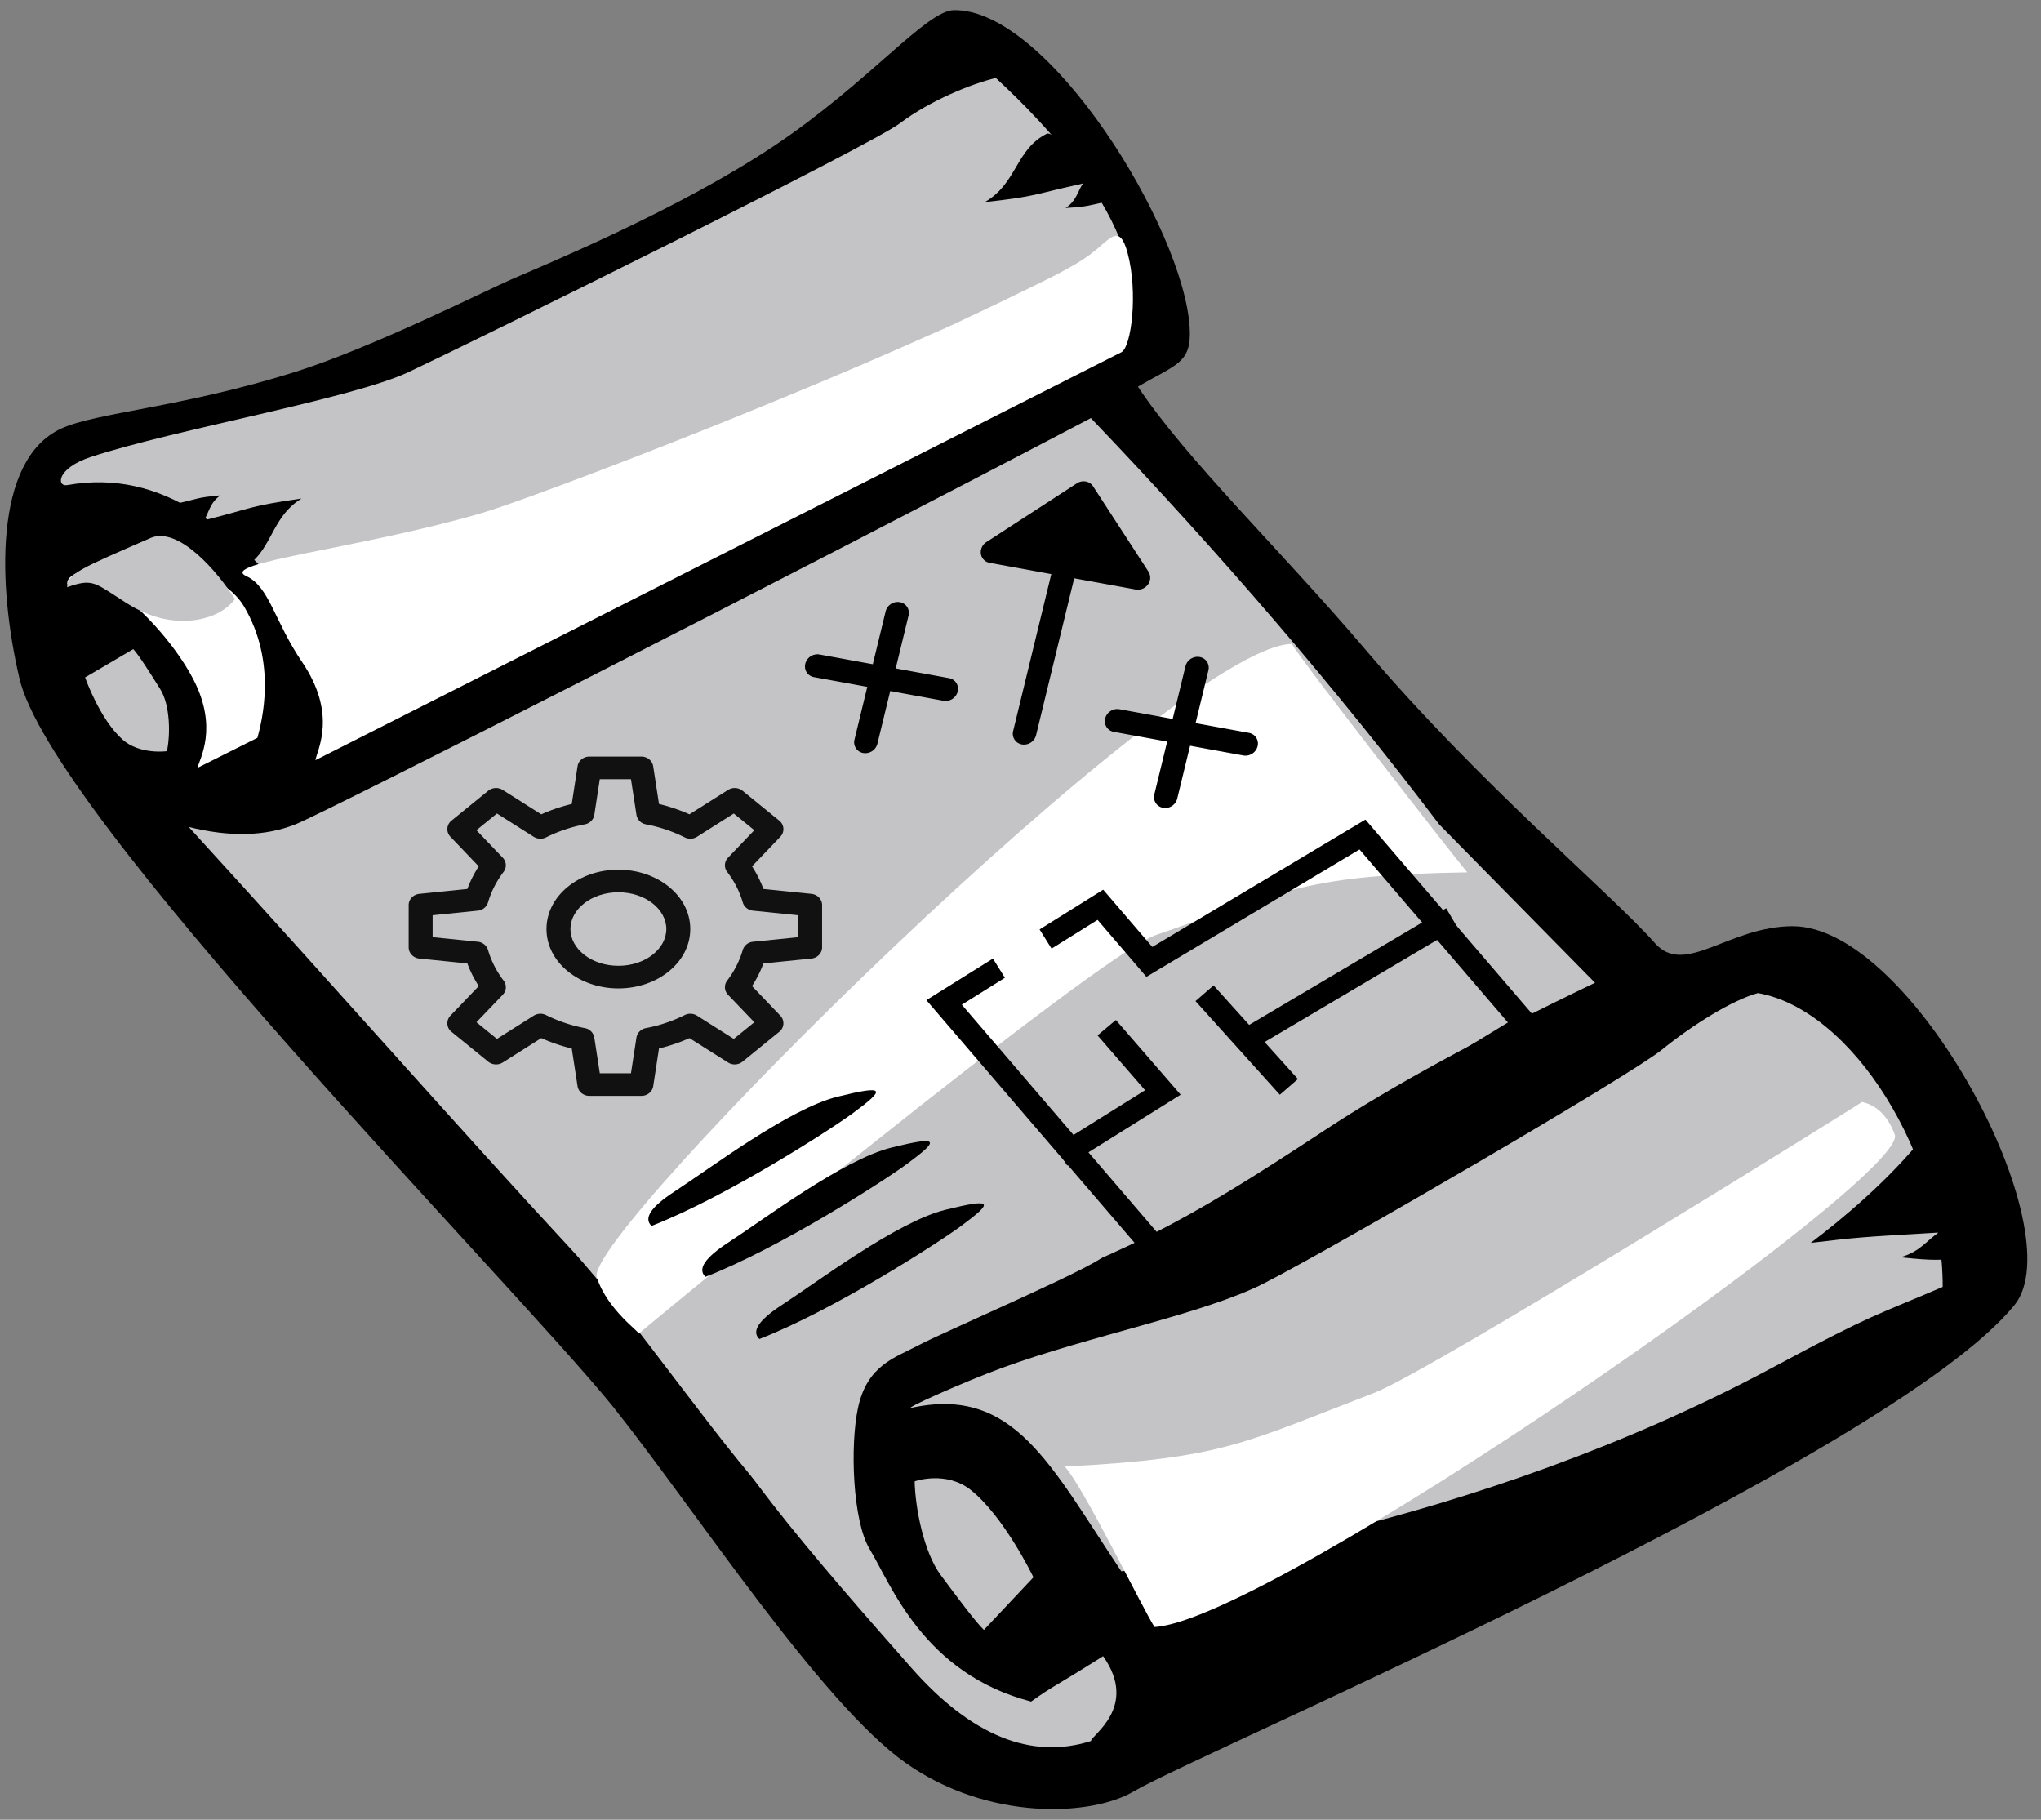 <svg xmlns="http://www.w3.org/2000/svg" viewBox="0 0 129 115">
  <rect x="0" y="0" width="129" height="115" fill="#808080" stroke="none"/>
  <g id="Symbols" fill="none" fill-rule="evenodd">
    <g id="Full_spec" transform="translate(-23 -21)">
      <g id="Group-13">
        <g id="Specifications" transform="translate(23.329 21.639)">
          <g id="Group-78">
            <g id="Group-77">
              <g id="Group-76">
                <path id="Oval" fill="#000" d="M38.4 88.235C31.9 80.229 2.79 50.837.886 42.17-.456 36.427-.762 28.43 3.536 26.446c2.203-1.017 7.61-1.326 14.77-3.574 4.85-1.523 12.05-5.14 13.655-5.84 2.28-.993 10.597-4.418 16.64-8.455C54.535 4.614 58.201.03 59.962.001 65.925-.1 74.475 13.772 74.863 20.047c.142 2.287-.839 2.316-3.27 3.75 3.036 4.584 9.103 10.406 14.398 16.639 7.2 8.473 15.503 15.386 18.28 18.53 1.893 2.144 4.654-1.072 8.71-1.072 7.573 0 17.798 19.298 14.011 23.944-7.924 9.72-51.464 28.254-55.669 30.733-2.686 1.584-9.197 1.872-14.39-1.787C51.542 106.986 43.635 94.8 38.4 88.235z"/>
                <path id="Path-Copy-53" fill="#C4C3C6" d="M64.501 102.327c-.026.022-2.099.335-3.41-1.16-1.765-2.01-2.903-5.998-2.931-6.112l3.66-2.73c.415.557 1.252 2.224 2.089 3.892.808 1.611.843 4.497.592 6.11z" transform="rotate(170 61.4 97.347)"/>
                <path id="Rectangle" fill="#C4C3C6" d="M49.359 95.06c-3.408-3.216-9.646-12.502-13.633-16.796-6.853-7.38-14.643-16.26-24.124-26.64 2.6.645 4.85.589 6.748-.17 1.898-.757 31.05-15.572 50.27-25.672C76.895 34.44 84.234 43 90.636 51.462l9.846 10.006c-7.18 3.442-12.86 6.539-17.041 9.291-9.385 6.179-12.386 7.68-23.48 11.793-7.069 2.621-10.603 6.79-10.603 12.508z"/>
                <path id="Path-Copy-55" fill="#FFF" d="M46.77 82.337c-.642-1.216-9.209-13.502-10.32-14.994 10.056.359 11.41-.507 19.85-2.923C60.11 63.33 90.433 40.91 90.273 40.96c-.16.05 1.884 1.571 2.46 3.707.736 2.73-38.615 37.934-45.964 37.671z" transform="rotate(177 64.597 61.649)"/>
                <path id="Rectangle-Copy-37" fill="#000" d="M58.846 14.276c1.441-1.02 2.408-1.705 4.242-2.506 1.835-.8-5.203 3.186-4.242 2.506z"/>
                <path id="Path" fill="#FFF" d="M15.942 45.988l-3.792 1.9c.135-.572 1.333-2.524-.261-5.6-1.24-2.39-3.612-4.787-4.745-5.457-1.432-.846-2.509-1.028-3.229-.544.001-.82 1.114-.777 5.734-2.694 1.314 1.39 4.36 2.266 5.436 4.077 2.137 3.602 1.113 7.355.857 8.318z"/>
                <g id="Group-74" transform="rotate(-2 1861.98 -1199.293)">
                  <g id="Group-75" fill="#C4C3C6" transform="translate(0 13.223)">
                    <path id="Path-Copy-56" d="M26.675 25.202c-2.583 3.366-17.813 12.107-25.667 6.414-.491-.357 10.517-3.971 12.207-4.696 1.5-.642 3.306-.938 4.123-3.593.713-2.315.967-7.09.043-8.963-1.16-2.353-2.694-8.122-9.326-10.483-1.605.94-1.196.616-4.783 2.461-1.976-3.397 1.201-4.919 1.233-5.275C8.385.203 12.02 2.068 15.41 6.662c5.085 6.892 12 16.352 11.265 18.54z" transform="rotate(177 13.86 17.179)"/>
                  </g>
                  <path id="Path-Copy-54" fill="#C4C3C6" d="M67.823.234C73.817 1.513 79.15 10.986 78.846 19.2c-4.23 1.649-4.39 1.494-10.782 4.65-19.685 9.722-39.927 11.406-41.729 11.499-4.29-6.936-6.371-11.94-12.863-10.794-.707.125 3.396-1.537 5.77-2.313 5.716-1.868 12.917-2.968 16.766-4.777C40.746 15.24 59.584 5.142 61.613 3.614 63.642 2.085 66.2.617 67.823.234z"/>
                  <path id="Path-Copy-55" fill="#FFF" d="M27.516 37.795c-.643-1.216-3.652-9.103-4.762-10.595 10.055.359 11.409-.507 19.848-2.923 3.811-1.09 32.537-15.699 32.377-15.649-.16.05 1.284.11 1.86 2.245.735 2.73-41.974 27.184-49.323 26.922z" transform="rotate(-3 49.8 23.213)"/>
                </g>
                <path id="Path" fill="#C4C3C6" d="M9.18 33.362c1.78-.771 4.274 2.17 5.339 3.858-.712.948-2.034 1.404-3.398 1.375-2.047-.044-3.48-1.148-4.084-1.532-1.385-.88-1.603-1.14-3.122-.59-.004-.843.826-1.177 5.266-3.11zM10.222 46.829c-.022.014-1.734.23-2.804-.728-1.44-1.288-2.344-3.858-2.367-3.931l3.043-1.787c.338.357 1.014 1.43 1.69 2.502.654 1.036.659 2.9.438 3.944z"/>
                <path id="Path-Copy-5" fill="#C4C3C6" d="M62.613 4.289c1.136 1.072 9.846 8.934 8.356 14.88-1.678-2.206-5.573-1.876-11.683.99-9.167 4.3-38.541 18.35-40.223 18.437-4.5-5.82-9.089-9.649-15.148-8.577-.66.117-.7-1.06 1.515-1.786 5.335-1.748 16.478-3.67 20.07-5.361 4.422-2.081 29.16-14.295 31.054-15.724 1.894-1.43 4.544-2.502 6.06-2.86z"/>
                <path id="Path-Copy-6" fill="#FFF" d="M70.562 21.612l-50.956 25.79c.112-.647 1.404-2.902-.846-6.211-1.75-2.572-2.06-4.753-3.517-5.419-1.843-.841 7.124-1.737 14.802-3.966 3.468-1.007 22.802-8.434 33.326-13.58 2.248-1.1 4.085-1.93 5.301-2.859 1.173-.896 1.755-1.948 2.273 0 .66 2.491.237 5.88-.383 6.245z"/>
                <path id="Path" fill="#000" d="M68.319 11.26c.078-.036.164-.067.259-.092.31.072 1.518 1.841.728 1.81-1.431-.054-1.251.053-2.786-.205.78-.274.982-.872 1.437-1.274-.058.01-.122.016-.193.015-3.15-.04-2.745.141-6.142-.25 2.288-.69 2.645-2.83 4.829-3.338.573.095 2.305 2.532 1.868 3.335z" transform="rotate(-13 65.596 10.453)"/>
                <path id="Path-Copy-57" fill="#000" d="M122.98 77.564c.453.155 1.696 2.464.487 2.245-2.193-.396-1.953-.232-4.234-.886 1.302-.131 1.825-.77 2.67-1.124-.092-.001-.193-.015-.304-.028-4.745-.553-4.745-.553-7.79-.728 2.112-1.079 5.53-3.016 8.264-5.437.852.243 1.432 5.186.474 6.004.134-.023.278-.04.433-.046z" transform="rotate(-10 118.895 75.715)"/>
                <path id="Path-Copy-50" fill="#000" d="M17.819 33.476c.078-.037.163-.068.258-.093.31.073 1.52 1.846.731 1.814-1.43-.057-1.25.05-2.784-.211.78-.272.98-.87 1.434-1.272-.058.01-.122.015-.194.014-3.147-.044-2.741.137-6.136-.261 2.285-.687 2.638-2.828 4.818-3.332.573.096 2.308 2.538 1.873 3.34z" transform="rotate(165 15.1 32.666)"/>
                <path id="Combined-Shape" fill="#000" d="M40.851 76.834c-.52-.482-.037-1.206 1.449-2.171 2.23-1.448 7.238-5.236 10.306-5.995 3.067-.758 3.05-.495.977 1.036-1.383 1.02-7.97 5.274-12.732 7.13zm3.409 3.217c-.52-.483-.038-1.207 1.448-2.172 2.23-1.448 7.239-5.236 10.306-5.995 3.068-.758 3.051-.495.977 1.036-1.383 1.021-7.97 5.275-12.731 7.13zm3.408 3.93c-.52-.482-.038-1.206 1.449-2.17 2.229-1.449 7.238-5.237 10.306-5.996 3.067-.758 3.05-.495.976 1.036-1.383 1.021-7.97 5.275-12.731 7.13z"/>
                <g id="tactic" fill="#000" fill-rule="nonzero" transform="rotate(-33 94.158 -64.04)">
                  <path id="Path" d="M3.787 4.942l2.494 2.353a.791.791 0 0 0 1.066-.004.686.686 0 0 0 .01-1.002L4.858 3.931l2.494-2.354a.686.686 0 0 0 .202-.69.737.737 0 0 0-.541-.51.788.788 0 0 0-.737.194l-2.489 2.35L1.293.566A.791.791 0 0 0 .226.57a.686.686 0 0 0-.009 1.002l2.499 2.358L.222 6.285a.687.687 0 0 0 0 1.01.79.79 0 0 0 1.07 0l2.495-2.353zM15.305 13.79a.791.791 0 0 0-1.067.004.686.686 0 0 0-.009 1.002l2.499 2.358-2.494 2.353a.686.686 0 0 0-.202.69c.07.25.276.446.54.511a.788.788 0 0 0 .737-.195l2.49-2.349 2.494 2.354a.791.791 0 0 0 1.066-.004.686.686 0 0 0 .01-1.002l-2.5-2.358 2.495-2.354a.687.687 0 0 0 0-1.01.79.79 0 0 0-1.071 0l-2.494 2.353-2.494-2.354zM16.35 4.288l-7.418 7a.686.686 0 0 0-.202.69c.07.25.276.446.541.51a.788.788 0 0 0 .737-.194l7.412-6.995 2.873 2.711a.79.79 0 0 0 .825.155.716.716 0 0 0 .468-.66V1.072c0-.395-.34-.715-.758-.715h-6.816a.76.76 0 0 0-.7.442.686.686 0 0 0 .164.778l2.873 2.711z"/>
                </g>
                <g id="cogwheel" fill="#111" fill-rule="nonzero" transform="translate(26.258 47.888)">
                  <path id="Oval" d="M12.497 13.937c2.485 0 4.544-1.652 4.544-3.752 0-2.1-2.059-3.752-4.544-3.752-2.485 0-4.544 1.651-4.544 3.752 0 2.1 2.06 3.752 4.544 3.752zm0-1.43c-1.698 0-3.03-1.067-3.03-2.322 0-1.255 1.332-2.323 3.03-2.323 1.698 0 3.03 1.068 3.03 2.323s-1.332 2.323-3.03 2.323z"/>
                  <path id="Path" d="M20.945 6.222l1.788-1.869a.687.687 0 0 0-.068-1.02l-2.32-1.887a.793.793 0 0 0-.917-.052l-2.437 1.541a11.006 11.006 0 0 0-1.927-.654l-.366-2.384c-.054-.351-.373-.612-.75-.612h-3.281c-.377 0-.696.261-.75.612l-.366 2.384c-.669.161-1.315.38-1.926.656L5.187 1.394a.793.793 0 0 0-.916.052l-2.32 1.887a.687.687 0 0 0-.068 1.02l1.788 1.87a7.304 7.304 0 0 0-.718 1.43l-3.034.308c-.385.04-.676.346-.676.711v2.668c0 .366.291.672.676.711l3.034.308c.183.496.424.975.72 1.431l-1.79 1.869a.687.687 0 0 0 .067 1.02l2.321 1.887c.258.21.633.232.916.053l2.438-1.542c.612.275 1.257.495 1.926.656l.366 2.382c.054.352.373.612.75.612h3.282c.376 0 .695-.26.75-.612l.365-2.382c.67-.161 1.315-.38 1.927-.655l2.437 1.54a.793.793 0 0 0 .916-.052l2.321-1.886a.687.687 0 0 0 .068-1.02l-1.788-1.87c.295-.456.536-.935.72-1.43l3.031-.309c.385-.039.677-.345.677-.71V8.671c0-.365-.292-.671-.677-.71l-3.032-.309a7.284 7.284 0 0 0-.719-1.43zm2.913 4.477l-2.85.289a.746.746 0 0 0-.65.522 5.934 5.934 0 0 1-.984 1.932.684.684 0 0 0 .053.895l1.662 1.737-1.297 1.054-2.325-1.47a.796.796 0 0 0-.778-.037 9.398 9.398 0 0 1-2.45.824.734.734 0 0 0-.6.598l-.346 2.255h-1.97l-.347-2.255a.734.734 0 0 0-.599-.598 9.433 9.433 0 0 1-2.451-.824.796.796 0 0 0-.778.037l-2.325 1.47-1.296-1.054 1.663-1.737a.684.684 0 0 0 .053-.896 5.912 5.912 0 0 1-.984-1.93.746.746 0 0 0-.65-.523l-2.852-.29V9.314l2.852-.29a.746.746 0 0 0 .65-.522c.197-.68.529-1.332.983-1.931a.684.684 0 0 0-.054-.895L3.526 3.938l1.297-1.054 2.325 1.472a.796.796 0 0 0 .778.037 9.398 9.398 0 0 1 2.45-.824c.314-.06.554-.3.6-.598l.346-2.256h1.971l.347 2.256a.734.734 0 0 0 .599.598 9.436 9.436 0 0 1 2.451.823c.246.124.545.11.777-.037l2.325-1.47 1.297 1.053-1.662 1.738a.684.684 0 0 0-.053.895c.455.599.787 1.25.985 1.931.082.284.34.491.65.523l2.849.289v1.385z"/>
                </g>
                <g id="blueprint" fill="#000" fill-rule="nonzero" transform="rotate(148 38.905 46.009)">
                  <path id="Path" d="M17.406 17.015l.715 4.714h4.741v-1.43h-3.428l-.711-4.688L3.036 15.3.876 1.057l25.8.294L29.55 20.3h-3.212v1.43h4.959L27.99-.063-.875-.393l2.593 17.097z"/>
                  <path id="Path" d="M16.052 8.194L.398 7.817.36 9.247l15.653.376z"/>
                  <path id="Path" d="M14.025 5.06l1.385 7.842 1.494-.235-1.385-7.842zM29.287 9.578v-1.43h-8.452l.97 6.173 1.499-.21-.713-4.533z"/>
                </g>
              </g>
            </g>
          </g>
        </g>
      </g>
    </g>
  </g>
</svg>
